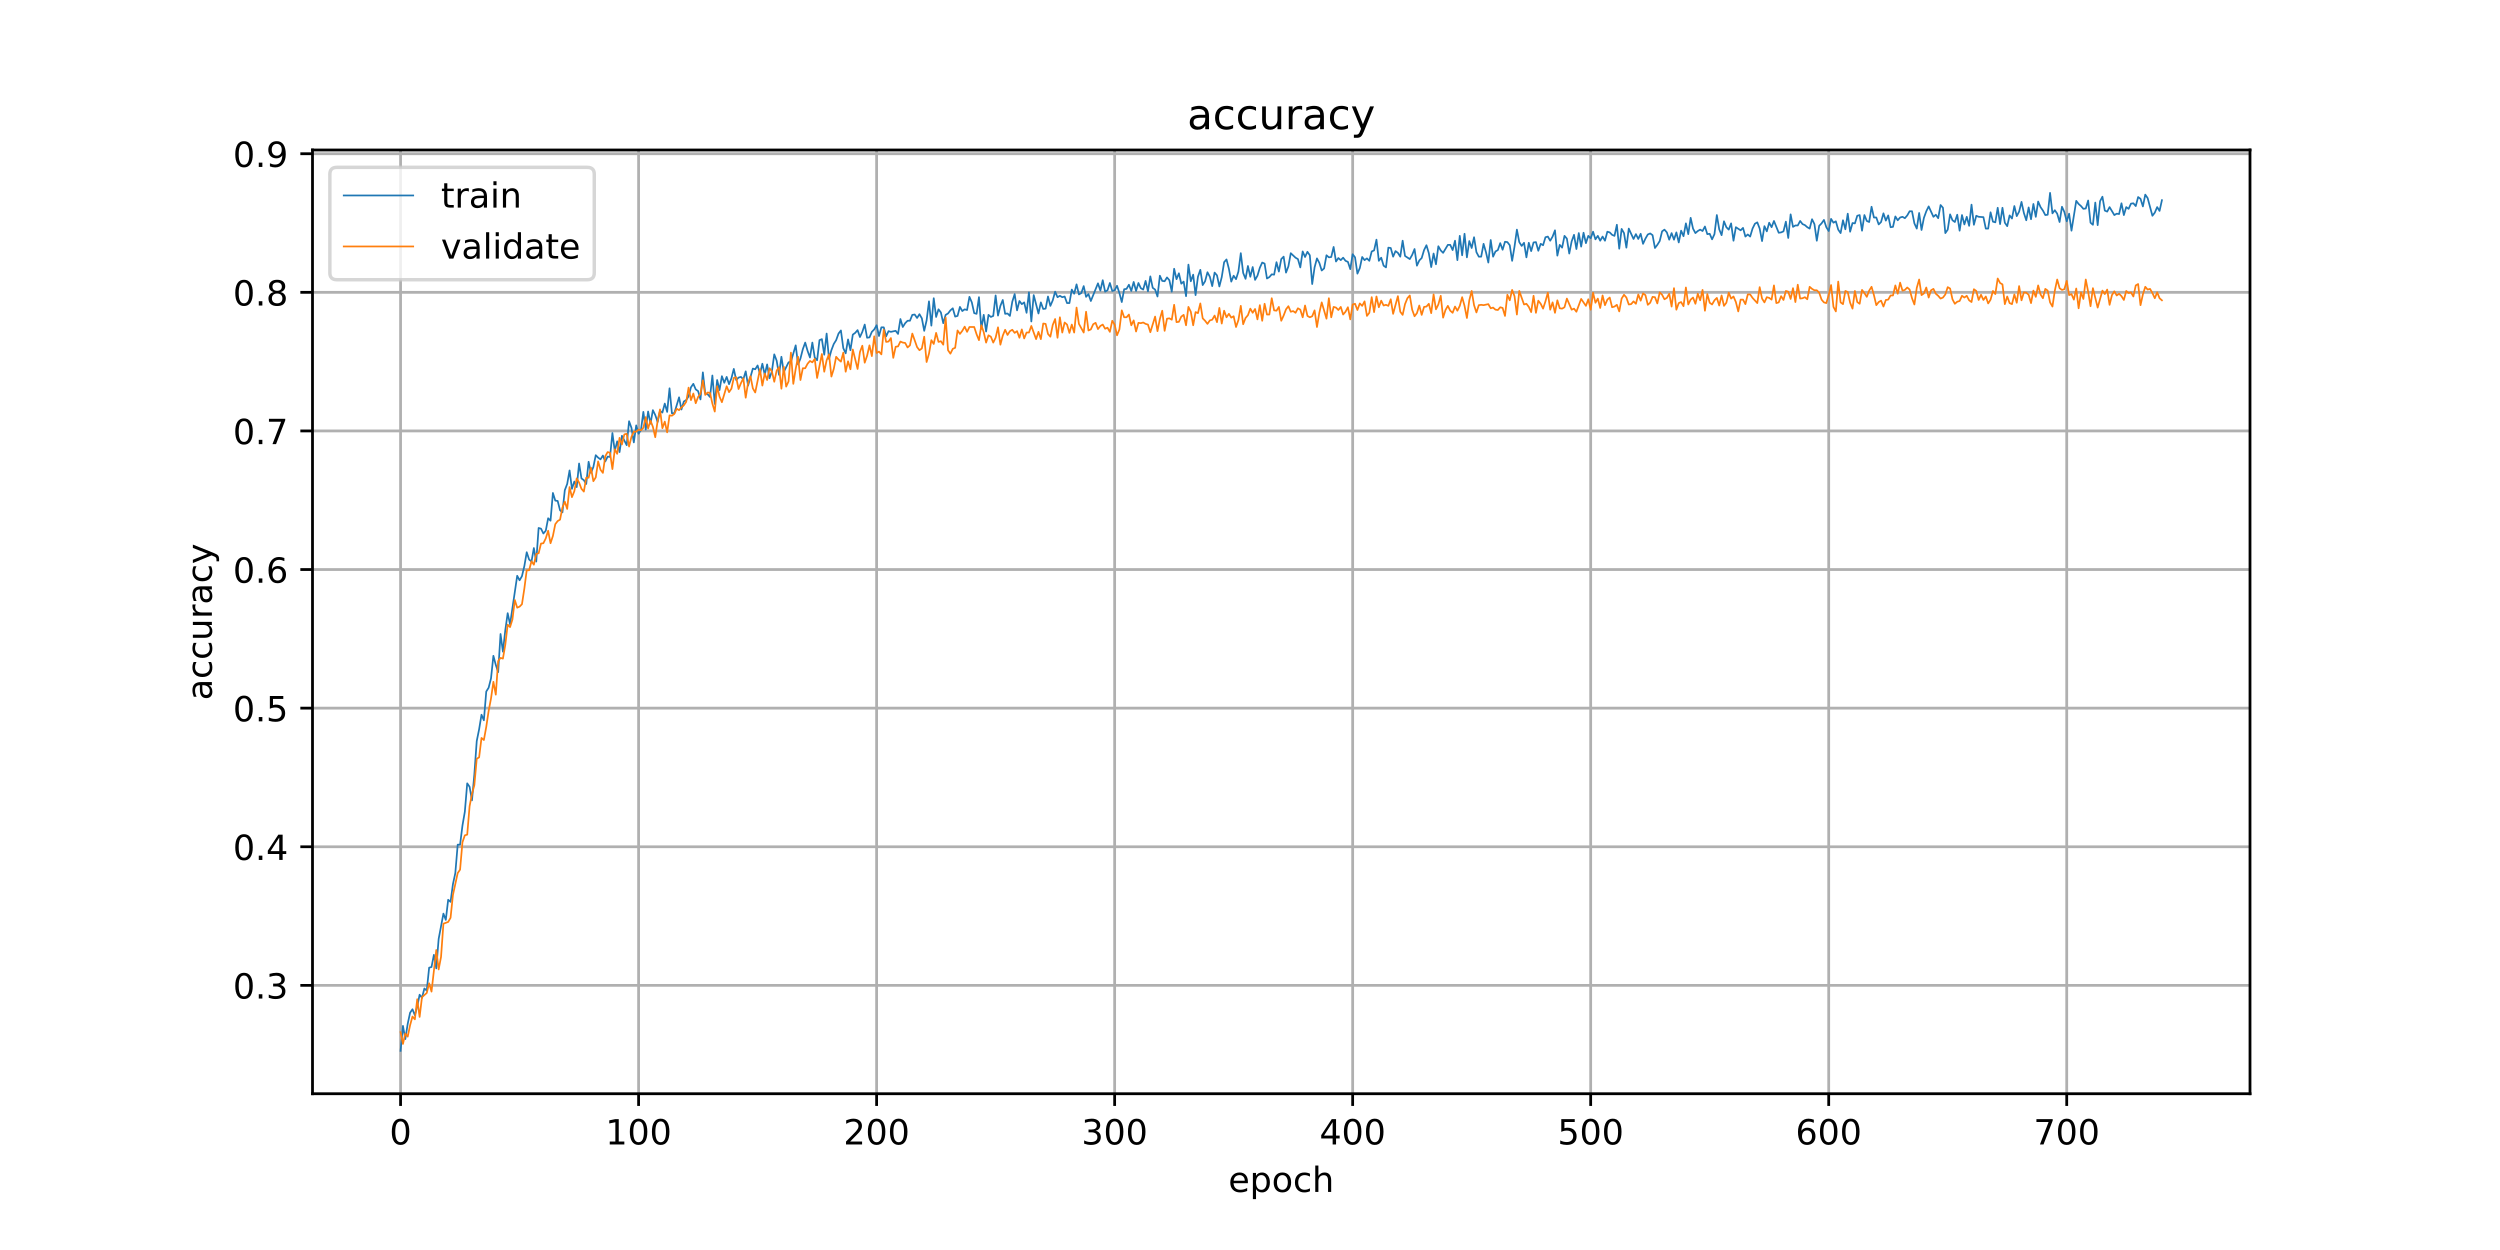 <?xml version="1.0" encoding="utf-8" standalone="no"?>
<!DOCTYPE svg PUBLIC "-//W3C//DTD SVG 1.1//EN"
  "http://www.w3.org/Graphics/SVG/1.1/DTD/svg11.dtd">
<!-- Created with matplotlib (https://matplotlib.org/) -->
<svg height="360pt" version="1.1" viewBox="0 0 720 360" width="720pt" xmlns="http://www.w3.org/2000/svg" xmlns:xlink="http://www.w3.org/1999/xlink">
 <defs>
  <style type="text/css">
*{stroke-linecap:butt;stroke-linejoin:round;}
  </style>
 </defs>
 <g id="figure_1">
  <g id="patch_1">
   <path d="M 0 360 
L 720 360 
L 720 0 
L 0 0 
z
" style="fill:#ffffff;"/>
  </g>
  <g id="axes_1">
   <g id="patch_2">
    <path d="M 90 315 
L 648 315 
L 648 43.2 
L 90 43.2 
z
" style="fill:#ffffff;"/>
   </g>
   <g id="matplotlib.axis_1">
    <g id="xtick_1">
     <g id="line2d_1">
      <path clip-path="url(#p57e3c52af9)" d="M 115.364 315 
L 115.364 43.2 
" style="fill:none;stroke:#b0b0b0;stroke-linecap:square;stroke-width:0.8;"/>
     </g>
     <g id="line2d_2">
      <defs>
       <path d="M 0 0 
L 0 3.5 
" id="mdafda10ab2" style="stroke:#000000;stroke-width:0.8;"/>
      </defs>
      <g>
       <use style="stroke:#000000;stroke-width:0.8;" x="115.364" xlink:href="#mdafda10ab2" y="315"/>
      </g>
     </g>
     <g id="text_1">
      <!-- 0 -->
      <defs>
       <path d="M 31.781 66.406 
Q 24.172 66.406 20.328 58.906 
Q 16.5 51.422 16.5 36.375 
Q 16.5 21.391 20.328 13.891 
Q 24.172 6.391 31.781 6.391 
Q 39.453 6.391 43.281 13.891 
Q 47.125 21.391 47.125 36.375 
Q 47.125 51.422 43.281 58.906 
Q 39.453 66.406 31.781 66.406 
z
M 31.781 74.219 
Q 44.047 74.219 50.516 64.516 
Q 56.984 54.828 56.984 36.375 
Q 56.984 17.969 50.516 8.266 
Q 44.047 -1.422 31.781 -1.422 
Q 19.531 -1.422 13.062 8.266 
Q 6.594 17.969 6.594 36.375 
Q 6.594 54.828 13.062 64.516 
Q 19.531 74.219 31.781 74.219 
z
" id="DejaVuSans-48"/>
      </defs>
      <g transform="translate(112.182 329.598)scale(0.1 -0.1)">
       <use xlink:href="#DejaVuSans-48"/>
      </g>
     </g>
    </g>
    <g id="xtick_2">
     <g id="line2d_3">
      <path clip-path="url(#p57e3c52af9)" d="M 183.914 315 
L 183.914 43.2 
" style="fill:none;stroke:#b0b0b0;stroke-linecap:square;stroke-width:0.8;"/>
     </g>
     <g id="line2d_4">
      <g>
       <use style="stroke:#000000;stroke-width:0.8;" x="183.914" xlink:href="#mdafda10ab2" y="315"/>
      </g>
     </g>
     <g id="text_2">
      <!-- 100 -->
      <defs>
       <path d="M 12.406 8.297 
L 28.516 8.297 
L 28.516 63.922 
L 10.984 60.406 
L 10.984 69.391 
L 28.422 72.906 
L 38.281 72.906 
L 38.281 8.297 
L 54.391 8.297 
L 54.391 0 
L 12.406 0 
z
" id="DejaVuSans-49"/>
      </defs>
      <g transform="translate(174.37 329.598)scale(0.1 -0.1)">
       <use xlink:href="#DejaVuSans-49"/>
       <use x="63.623" xlink:href="#DejaVuSans-48"/>
       <use x="127.246" xlink:href="#DejaVuSans-48"/>
      </g>
     </g>
    </g>
    <g id="xtick_3">
     <g id="line2d_5">
      <path clip-path="url(#p57e3c52af9)" d="M 252.464 315 
L 252.464 43.2 
" style="fill:none;stroke:#b0b0b0;stroke-linecap:square;stroke-width:0.8;"/>
     </g>
     <g id="line2d_6">
      <g>
       <use style="stroke:#000000;stroke-width:0.8;" x="252.464" xlink:href="#mdafda10ab2" y="315"/>
      </g>
     </g>
     <g id="text_3">
      <!-- 200 -->
      <defs>
       <path d="M 19.188 8.297 
L 53.609 8.297 
L 53.609 0 
L 7.328 0 
L 7.328 8.297 
Q 12.938 14.109 22.625 23.891 
Q 32.328 33.688 34.812 36.531 
Q 39.547 41.844 41.422 45.531 
Q 43.312 49.219 43.312 52.781 
Q 43.312 58.594 39.234 62.25 
Q 35.156 65.922 28.609 65.922 
Q 23.969 65.922 18.812 64.312 
Q 13.672 62.703 7.812 59.422 
L 7.812 69.391 
Q 13.766 71.781 18.938 73 
Q 24.125 74.219 28.422 74.219 
Q 39.75 74.219 46.484 68.547 
Q 53.219 62.891 53.219 53.422 
Q 53.219 48.922 51.531 44.891 
Q 49.859 40.875 45.406 35.406 
Q 44.188 33.984 37.641 27.219 
Q 31.109 20.453 19.188 8.297 
z
" id="DejaVuSans-50"/>
      </defs>
      <g transform="translate(242.921 329.598)scale(0.1 -0.1)">
       <use xlink:href="#DejaVuSans-50"/>
       <use x="63.623" xlink:href="#DejaVuSans-48"/>
       <use x="127.246" xlink:href="#DejaVuSans-48"/>
      </g>
     </g>
    </g>
    <g id="xtick_4">
     <g id="line2d_7">
      <path clip-path="url(#p57e3c52af9)" d="M 321.015 315 
L 321.015 43.2 
" style="fill:none;stroke:#b0b0b0;stroke-linecap:square;stroke-width:0.8;"/>
     </g>
     <g id="line2d_8">
      <g>
       <use style="stroke:#000000;stroke-width:0.8;" x="321.015" xlink:href="#mdafda10ab2" y="315"/>
      </g>
     </g>
     <g id="text_4">
      <!-- 300 -->
      <defs>
       <path d="M 40.578 39.312 
Q 47.656 37.797 51.625 33 
Q 55.609 28.219 55.609 21.188 
Q 55.609 10.406 48.188 4.484 
Q 40.766 -1.422 27.094 -1.422 
Q 22.516 -1.422 17.656 -0.516 
Q 12.797 0.391 7.625 2.203 
L 7.625 11.719 
Q 11.719 9.328 16.594 8.109 
Q 21.484 6.891 26.812 6.891 
Q 36.078 6.891 40.938 10.547 
Q 45.797 14.203 45.797 21.188 
Q 45.797 27.641 41.281 31.266 
Q 36.766 34.906 28.719 34.906 
L 20.219 34.906 
L 20.219 43.016 
L 29.109 43.016 
Q 36.375 43.016 40.234 45.922 
Q 44.094 48.828 44.094 54.297 
Q 44.094 59.906 40.109 62.906 
Q 36.141 65.922 28.719 65.922 
Q 24.656 65.922 20.016 65.031 
Q 15.375 64.156 9.812 62.312 
L 9.812 71.094 
Q 15.438 72.656 20.344 73.438 
Q 25.25 74.219 29.594 74.219 
Q 40.828 74.219 47.359 69.109 
Q 53.906 64.016 53.906 55.328 
Q 53.906 49.266 50.438 45.094 
Q 46.969 40.922 40.578 39.312 
z
" id="DejaVuSans-51"/>
      </defs>
      <g transform="translate(311.471 329.598)scale(0.1 -0.1)">
       <use xlink:href="#DejaVuSans-51"/>
       <use x="63.623" xlink:href="#DejaVuSans-48"/>
       <use x="127.246" xlink:href="#DejaVuSans-48"/>
      </g>
     </g>
    </g>
    <g id="xtick_5">
     <g id="line2d_9">
      <path clip-path="url(#p57e3c52af9)" d="M 389.565 315 
L 389.565 43.2 
" style="fill:none;stroke:#b0b0b0;stroke-linecap:square;stroke-width:0.8;"/>
     </g>
     <g id="line2d_10">
      <g>
       <use style="stroke:#000000;stroke-width:0.8;" x="389.565" xlink:href="#mdafda10ab2" y="315"/>
      </g>
     </g>
     <g id="text_5">
      <!-- 400 -->
      <defs>
       <path d="M 37.797 64.312 
L 12.891 25.391 
L 37.797 25.391 
z
M 35.203 72.906 
L 47.609 72.906 
L 47.609 25.391 
L 58.016 25.391 
L 58.016 17.188 
L 47.609 17.188 
L 47.609 0 
L 37.797 0 
L 37.797 17.188 
L 4.891 17.188 
L 4.891 26.703 
z
" id="DejaVuSans-52"/>
      </defs>
      <g transform="translate(380.021 329.598)scale(0.1 -0.1)">
       <use xlink:href="#DejaVuSans-52"/>
       <use x="63.623" xlink:href="#DejaVuSans-48"/>
       <use x="127.246" xlink:href="#DejaVuSans-48"/>
      </g>
     </g>
    </g>
    <g id="xtick_6">
     <g id="line2d_11">
      <path clip-path="url(#p57e3c52af9)" d="M 458.115 315 
L 458.115 43.2 
" style="fill:none;stroke:#b0b0b0;stroke-linecap:square;stroke-width:0.8;"/>
     </g>
     <g id="line2d_12">
      <g>
       <use style="stroke:#000000;stroke-width:0.8;" x="458.115" xlink:href="#mdafda10ab2" y="315"/>
      </g>
     </g>
     <g id="text_6">
      <!-- 500 -->
      <defs>
       <path d="M 10.797 72.906 
L 49.516 72.906 
L 49.516 64.594 
L 19.828 64.594 
L 19.828 46.734 
Q 21.969 47.469 24.109 47.828 
Q 26.266 48.188 28.422 48.188 
Q 40.625 48.188 47.75 41.5 
Q 54.891 34.812 54.891 23.391 
Q 54.891 11.625 47.562 5.094 
Q 40.234 -1.422 26.906 -1.422 
Q 22.312 -1.422 17.547 -0.641 
Q 12.797 0.141 7.719 1.703 
L 7.719 11.625 
Q 12.109 9.234 16.797 8.062 
Q 21.484 6.891 26.703 6.891 
Q 35.156 6.891 40.078 11.328 
Q 45.016 15.766 45.016 23.391 
Q 45.016 31 40.078 35.438 
Q 35.156 39.891 26.703 39.891 
Q 22.75 39.891 18.812 39.016 
Q 14.891 38.141 10.797 36.281 
z
" id="DejaVuSans-53"/>
      </defs>
      <g transform="translate(448.572 329.598)scale(0.1 -0.1)">
       <use xlink:href="#DejaVuSans-53"/>
       <use x="63.623" xlink:href="#DejaVuSans-48"/>
       <use x="127.246" xlink:href="#DejaVuSans-48"/>
      </g>
     </g>
    </g>
    <g id="xtick_7">
     <g id="line2d_13">
      <path clip-path="url(#p57e3c52af9)" d="M 526.666 315 
L 526.666 43.2 
" style="fill:none;stroke:#b0b0b0;stroke-linecap:square;stroke-width:0.8;"/>
     </g>
     <g id="line2d_14">
      <g>
       <use style="stroke:#000000;stroke-width:0.8;" x="526.666" xlink:href="#mdafda10ab2" y="315"/>
      </g>
     </g>
     <g id="text_7">
      <!-- 600 -->
      <defs>
       <path d="M 33.016 40.375 
Q 26.375 40.375 22.484 35.828 
Q 18.609 31.297 18.609 23.391 
Q 18.609 15.531 22.484 10.953 
Q 26.375 6.391 33.016 6.391 
Q 39.656 6.391 43.531 10.953 
Q 47.406 15.531 47.406 23.391 
Q 47.406 31.297 43.531 35.828 
Q 39.656 40.375 33.016 40.375 
z
M 52.594 71.297 
L 52.594 62.312 
Q 48.875 64.062 45.094 64.984 
Q 41.312 65.922 37.594 65.922 
Q 27.828 65.922 22.672 59.328 
Q 17.531 52.734 16.797 39.406 
Q 19.672 43.656 24.016 45.922 
Q 28.375 48.188 33.594 48.188 
Q 44.578 48.188 50.953 41.516 
Q 57.328 34.859 57.328 23.391 
Q 57.328 12.156 50.688 5.359 
Q 44.047 -1.422 33.016 -1.422 
Q 20.359 -1.422 13.672 8.266 
Q 6.984 17.969 6.984 36.375 
Q 6.984 53.656 15.188 63.938 
Q 23.391 74.219 37.203 74.219 
Q 40.922 74.219 44.703 73.484 
Q 48.484 72.75 52.594 71.297 
z
" id="DejaVuSans-54"/>
      </defs>
      <g transform="translate(517.122 329.598)scale(0.1 -0.1)">
       <use xlink:href="#DejaVuSans-54"/>
       <use x="63.623" xlink:href="#DejaVuSans-48"/>
       <use x="127.246" xlink:href="#DejaVuSans-48"/>
      </g>
     </g>
    </g>
    <g id="xtick_8">
     <g id="line2d_15">
      <path clip-path="url(#p57e3c52af9)" d="M 595.216 315 
L 595.216 43.2 
" style="fill:none;stroke:#b0b0b0;stroke-linecap:square;stroke-width:0.8;"/>
     </g>
     <g id="line2d_16">
      <g>
       <use style="stroke:#000000;stroke-width:0.8;" x="595.216" xlink:href="#mdafda10ab2" y="315"/>
      </g>
     </g>
     <g id="text_8">
      <!-- 700 -->
      <defs>
       <path d="M 8.203 72.906 
L 55.078 72.906 
L 55.078 68.703 
L 28.609 0 
L 18.312 0 
L 43.219 64.594 
L 8.203 64.594 
z
" id="DejaVuSans-55"/>
      </defs>
      <g transform="translate(585.672 329.598)scale(0.1 -0.1)">
       <use xlink:href="#DejaVuSans-55"/>
       <use x="63.623" xlink:href="#DejaVuSans-48"/>
       <use x="127.246" xlink:href="#DejaVuSans-48"/>
      </g>
     </g>
    </g>
    <g id="text_9">
     <!-- epoch -->
     <defs>
      <path d="M 56.203 29.594 
L 56.203 25.203 
L 14.891 25.203 
Q 15.484 15.922 20.484 11.062 
Q 25.484 6.203 34.422 6.203 
Q 39.594 6.203 44.453 7.469 
Q 49.312 8.734 54.109 11.281 
L 54.109 2.781 
Q 49.266 0.734 44.188 -0.344 
Q 39.109 -1.422 33.891 -1.422 
Q 20.797 -1.422 13.156 6.188 
Q 5.516 13.812 5.516 26.812 
Q 5.516 40.234 12.766 48.109 
Q 20.016 56 32.328 56 
Q 43.359 56 49.781 48.891 
Q 56.203 41.797 56.203 29.594 
z
M 47.219 32.234 
Q 47.125 39.594 43.094 43.984 
Q 39.062 48.391 32.422 48.391 
Q 24.906 48.391 20.391 44.141 
Q 15.875 39.891 15.188 32.172 
z
" id="DejaVuSans-101"/>
      <path d="M 18.109 8.203 
L 18.109 -20.797 
L 9.078 -20.797 
L 9.078 54.688 
L 18.109 54.688 
L 18.109 46.391 
Q 20.953 51.266 25.266 53.625 
Q 29.594 56 35.594 56 
Q 45.562 56 51.781 48.094 
Q 58.016 40.188 58.016 27.297 
Q 58.016 14.406 51.781 6.484 
Q 45.562 -1.422 35.594 -1.422 
Q 29.594 -1.422 25.266 0.953 
Q 20.953 3.328 18.109 8.203 
z
M 48.688 27.297 
Q 48.688 37.203 44.609 42.844 
Q 40.531 48.484 33.406 48.484 
Q 26.266 48.484 22.188 42.844 
Q 18.109 37.203 18.109 27.297 
Q 18.109 17.391 22.188 11.75 
Q 26.266 6.109 33.406 6.109 
Q 40.531 6.109 44.609 11.75 
Q 48.688 17.391 48.688 27.297 
z
" id="DejaVuSans-112"/>
      <path d="M 30.609 48.391 
Q 23.391 48.391 19.188 42.75 
Q 14.984 37.109 14.984 27.297 
Q 14.984 17.484 19.156 11.844 
Q 23.344 6.203 30.609 6.203 
Q 37.797 6.203 41.984 11.859 
Q 46.188 17.531 46.188 27.297 
Q 46.188 37.016 41.984 42.703 
Q 37.797 48.391 30.609 48.391 
z
M 30.609 56 
Q 42.328 56 49.016 48.375 
Q 55.719 40.766 55.719 27.297 
Q 55.719 13.875 49.016 6.219 
Q 42.328 -1.422 30.609 -1.422 
Q 18.844 -1.422 12.172 6.219 
Q 5.516 13.875 5.516 27.297 
Q 5.516 40.766 12.172 48.375 
Q 18.844 56 30.609 56 
z
" id="DejaVuSans-111"/>
      <path d="M 48.781 52.594 
L 48.781 44.188 
Q 44.969 46.297 41.141 47.344 
Q 37.312 48.391 33.406 48.391 
Q 24.656 48.391 19.812 42.844 
Q 14.984 37.312 14.984 27.297 
Q 14.984 17.281 19.812 11.734 
Q 24.656 6.203 33.406 6.203 
Q 37.312 6.203 41.141 7.25 
Q 44.969 8.297 48.781 10.406 
L 48.781 2.094 
Q 45.016 0.344 40.984 -0.531 
Q 36.969 -1.422 32.422 -1.422 
Q 20.062 -1.422 12.781 6.344 
Q 5.516 14.109 5.516 27.297 
Q 5.516 40.672 12.859 48.328 
Q 20.219 56 33.016 56 
Q 37.156 56 41.109 55.141 
Q 45.062 54.297 48.781 52.594 
z
" id="DejaVuSans-99"/>
      <path d="M 54.891 33.016 
L 54.891 0 
L 45.906 0 
L 45.906 32.719 
Q 45.906 40.484 42.875 44.328 
Q 39.844 48.188 33.797 48.188 
Q 26.516 48.188 22.312 43.547 
Q 18.109 38.922 18.109 30.906 
L 18.109 0 
L 9.078 0 
L 9.078 75.984 
L 18.109 75.984 
L 18.109 46.188 
Q 21.344 51.125 25.703 53.562 
Q 30.078 56 35.797 56 
Q 45.219 56 50.047 50.172 
Q 54.891 44.344 54.891 33.016 
z
" id="DejaVuSans-104"/>
     </defs>
     <g transform="translate(353.772 343.277)scale(0.1 -0.1)">
      <use xlink:href="#DejaVuSans-101"/>
      <use x="61.523" xlink:href="#DejaVuSans-112"/>
      <use x="125" xlink:href="#DejaVuSans-111"/>
      <use x="186.182" xlink:href="#DejaVuSans-99"/>
      <use x="241.162" xlink:href="#DejaVuSans-104"/>
     </g>
    </g>
   </g>
   <g id="matplotlib.axis_2">
    <g id="ytick_1">
     <g id="line2d_17">
      <path clip-path="url(#p57e3c52af9)" d="M 90 283.784 
L 648 283.784 
" style="fill:none;stroke:#b0b0b0;stroke-linecap:square;stroke-width:0.8;"/>
     </g>
     <g id="line2d_18">
      <defs>
       <path d="M 0 0 
L -3.5 0 
" id="mf6ed06e5db" style="stroke:#000000;stroke-width:0.8;"/>
      </defs>
      <g>
       <use style="stroke:#000000;stroke-width:0.8;" x="90" xlink:href="#mf6ed06e5db" y="283.784"/>
      </g>
     </g>
     <g id="text_10">
      <!-- 0.3 -->
      <defs>
       <path d="M 10.688 12.406 
L 21 12.406 
L 21 0 
L 10.688 0 
z
" id="DejaVuSans-46"/>
      </defs>
      <g transform="translate(67.097 287.584)scale(0.1 -0.1)">
       <use xlink:href="#DejaVuSans-48"/>
       <use x="63.623" xlink:href="#DejaVuSans-46"/>
       <use x="95.41" xlink:href="#DejaVuSans-51"/>
      </g>
     </g>
    </g>
    <g id="ytick_2">
     <g id="line2d_19">
      <path clip-path="url(#p57e3c52af9)" d="M 90 243.867 
L 648 243.867 
" style="fill:none;stroke:#b0b0b0;stroke-linecap:square;stroke-width:0.8;"/>
     </g>
     <g id="line2d_20">
      <g>
       <use style="stroke:#000000;stroke-width:0.8;" x="90" xlink:href="#mf6ed06e5db" y="243.867"/>
      </g>
     </g>
     <g id="text_11">
      <!-- 0.4 -->
      <g transform="translate(67.097 247.666)scale(0.1 -0.1)">
       <use xlink:href="#DejaVuSans-48"/>
       <use x="63.623" xlink:href="#DejaVuSans-46"/>
       <use x="95.41" xlink:href="#DejaVuSans-52"/>
      </g>
     </g>
    </g>
    <g id="ytick_3">
     <g id="line2d_21">
      <path clip-path="url(#p57e3c52af9)" d="M 90 203.949 
L 648 203.949 
" style="fill:none;stroke:#b0b0b0;stroke-linecap:square;stroke-width:0.8;"/>
     </g>
     <g id="line2d_22">
      <g>
       <use style="stroke:#000000;stroke-width:0.8;" x="90" xlink:href="#mf6ed06e5db" y="203.949"/>
      </g>
     </g>
     <g id="text_12">
      <!-- 0.5 -->
      <g transform="translate(67.097 207.748)scale(0.1 -0.1)">
       <use xlink:href="#DejaVuSans-48"/>
       <use x="63.623" xlink:href="#DejaVuSans-46"/>
       <use x="95.41" xlink:href="#DejaVuSans-53"/>
      </g>
     </g>
    </g>
    <g id="ytick_4">
     <g id="line2d_23">
      <path clip-path="url(#p57e3c52af9)" d="M 90 164.031 
L 648 164.031 
" style="fill:none;stroke:#b0b0b0;stroke-linecap:square;stroke-width:0.8;"/>
     </g>
     <g id="line2d_24">
      <g>
       <use style="stroke:#000000;stroke-width:0.8;" x="90" xlink:href="#mf6ed06e5db" y="164.031"/>
      </g>
     </g>
     <g id="text_13">
      <!-- 0.6 -->
      <g transform="translate(67.097 167.83)scale(0.1 -0.1)">
       <use xlink:href="#DejaVuSans-48"/>
       <use x="63.623" xlink:href="#DejaVuSans-46"/>
       <use x="95.41" xlink:href="#DejaVuSans-54"/>
      </g>
     </g>
    </g>
    <g id="ytick_5">
     <g id="line2d_25">
      <path clip-path="url(#p57e3c52af9)" d="M 90 124.113 
L 648 124.113 
" style="fill:none;stroke:#b0b0b0;stroke-linecap:square;stroke-width:0.8;"/>
     </g>
     <g id="line2d_26">
      <g>
       <use style="stroke:#000000;stroke-width:0.8;" x="90" xlink:href="#mf6ed06e5db" y="124.113"/>
      </g>
     </g>
     <g id="text_14">
      <!-- 0.7 -->
      <g transform="translate(67.097 127.913)scale(0.1 -0.1)">
       <use xlink:href="#DejaVuSans-48"/>
       <use x="63.623" xlink:href="#DejaVuSans-46"/>
       <use x="95.41" xlink:href="#DejaVuSans-55"/>
      </g>
     </g>
    </g>
    <g id="ytick_6">
     <g id="line2d_27">
      <path clip-path="url(#p57e3c52af9)" d="M 90 84.196 
L 648 84.196 
" style="fill:none;stroke:#b0b0b0;stroke-linecap:square;stroke-width:0.8;"/>
     </g>
     <g id="line2d_28">
      <g>
       <use style="stroke:#000000;stroke-width:0.8;" x="90" xlink:href="#mf6ed06e5db" y="84.196"/>
      </g>
     </g>
     <g id="text_15">
      <!-- 0.8 -->
      <defs>
       <path d="M 31.781 34.625 
Q 24.75 34.625 20.719 30.859 
Q 16.703 27.094 16.703 20.516 
Q 16.703 13.922 20.719 10.156 
Q 24.75 6.391 31.781 6.391 
Q 38.812 6.391 42.859 10.172 
Q 46.922 13.969 46.922 20.516 
Q 46.922 27.094 42.891 30.859 
Q 38.875 34.625 31.781 34.625 
z
M 21.922 38.812 
Q 15.578 40.375 12.031 44.719 
Q 8.5 49.078 8.5 55.328 
Q 8.5 64.062 14.719 69.141 
Q 20.953 74.219 31.781 74.219 
Q 42.672 74.219 48.875 69.141 
Q 55.078 64.062 55.078 55.328 
Q 55.078 49.078 51.531 44.719 
Q 48 40.375 41.703 38.812 
Q 48.828 37.156 52.797 32.312 
Q 56.781 27.484 56.781 20.516 
Q 56.781 9.906 50.312 4.234 
Q 43.844 -1.422 31.781 -1.422 
Q 19.734 -1.422 13.25 4.234 
Q 6.781 9.906 6.781 20.516 
Q 6.781 27.484 10.781 32.312 
Q 14.797 37.156 21.922 38.812 
z
M 18.312 54.391 
Q 18.312 48.734 21.844 45.562 
Q 25.391 42.391 31.781 42.391 
Q 38.141 42.391 41.719 45.562 
Q 45.312 48.734 45.312 54.391 
Q 45.312 60.062 41.719 63.234 
Q 38.141 66.406 31.781 66.406 
Q 25.391 66.406 21.844 63.234 
Q 18.312 60.062 18.312 54.391 
z
" id="DejaVuSans-56"/>
      </defs>
      <g transform="translate(67.097 87.995)scale(0.1 -0.1)">
       <use xlink:href="#DejaVuSans-48"/>
       <use x="63.623" xlink:href="#DejaVuSans-46"/>
       <use x="95.41" xlink:href="#DejaVuSans-56"/>
      </g>
     </g>
    </g>
    <g id="ytick_7">
     <g id="line2d_29">
      <path clip-path="url(#p57e3c52af9)" d="M 90 44.278 
L 648 44.278 
" style="fill:none;stroke:#b0b0b0;stroke-linecap:square;stroke-width:0.8;"/>
     </g>
     <g id="line2d_30">
      <g>
       <use style="stroke:#000000;stroke-width:0.8;" x="90" xlink:href="#mf6ed06e5db" y="44.278"/>
      </g>
     </g>
     <g id="text_16">
      <!-- 0.9 -->
      <defs>
       <path d="M 10.984 1.516 
L 10.984 10.5 
Q 14.703 8.734 18.5 7.812 
Q 22.312 6.891 25.984 6.891 
Q 35.75 6.891 40.891 13.453 
Q 46.047 20.016 46.781 33.406 
Q 43.953 29.203 39.594 26.953 
Q 35.25 24.703 29.984 24.703 
Q 19.047 24.703 12.672 31.312 
Q 6.297 37.938 6.297 49.422 
Q 6.297 60.641 12.938 67.422 
Q 19.578 74.219 30.609 74.219 
Q 43.266 74.219 49.922 64.516 
Q 56.594 54.828 56.594 36.375 
Q 56.594 19.141 48.406 8.859 
Q 40.234 -1.422 26.422 -1.422 
Q 22.703 -1.422 18.891 -0.688 
Q 15.094 0.047 10.984 1.516 
z
M 30.609 32.422 
Q 37.25 32.422 41.125 36.953 
Q 45.016 41.5 45.016 49.422 
Q 45.016 57.281 41.125 61.844 
Q 37.25 66.406 30.609 66.406 
Q 23.969 66.406 20.094 61.844 
Q 16.219 57.281 16.219 49.422 
Q 16.219 41.5 20.094 36.953 
Q 23.969 32.422 30.609 32.422 
z
" id="DejaVuSans-57"/>
      </defs>
      <g transform="translate(67.097 48.077)scale(0.1 -0.1)">
       <use xlink:href="#DejaVuSans-48"/>
       <use x="63.623" xlink:href="#DejaVuSans-46"/>
       <use x="95.41" xlink:href="#DejaVuSans-57"/>
      </g>
     </g>
    </g>
    <g id="text_17">
     <!-- accuracy -->
     <defs>
      <path d="M 34.281 27.484 
Q 23.391 27.484 19.188 25 
Q 14.984 22.516 14.984 16.5 
Q 14.984 11.719 18.141 8.906 
Q 21.297 6.109 26.703 6.109 
Q 34.188 6.109 38.703 11.406 
Q 43.219 16.703 43.219 25.484 
L 43.219 27.484 
z
M 52.203 31.203 
L 52.203 0 
L 43.219 0 
L 43.219 8.297 
Q 40.141 3.328 35.547 0.953 
Q 30.953 -1.422 24.312 -1.422 
Q 15.922 -1.422 10.953 3.297 
Q 6 8.016 6 15.922 
Q 6 25.141 12.172 29.828 
Q 18.359 34.516 30.609 34.516 
L 43.219 34.516 
L 43.219 35.406 
Q 43.219 41.609 39.141 45 
Q 35.062 48.391 27.688 48.391 
Q 23 48.391 18.547 47.266 
Q 14.109 46.141 10.016 43.891 
L 10.016 52.203 
Q 14.938 54.109 19.578 55.047 
Q 24.219 56 28.609 56 
Q 40.484 56 46.344 49.844 
Q 52.203 43.703 52.203 31.203 
z
" id="DejaVuSans-97"/>
      <path d="M 8.5 21.578 
L 8.5 54.688 
L 17.484 54.688 
L 17.484 21.922 
Q 17.484 14.156 20.5 10.266 
Q 23.531 6.391 29.594 6.391 
Q 36.859 6.391 41.078 11.031 
Q 45.312 15.672 45.312 23.688 
L 45.312 54.688 
L 54.297 54.688 
L 54.297 0 
L 45.312 0 
L 45.312 8.406 
Q 42.047 3.422 37.719 1 
Q 33.406 -1.422 27.688 -1.422 
Q 18.266 -1.422 13.375 4.438 
Q 8.5 10.297 8.5 21.578 
z
M 31.109 56 
z
" id="DejaVuSans-117"/>
      <path d="M 41.109 46.297 
Q 39.594 47.172 37.812 47.578 
Q 36.031 48 33.891 48 
Q 26.266 48 22.188 43.047 
Q 18.109 38.094 18.109 28.812 
L 18.109 0 
L 9.078 0 
L 9.078 54.688 
L 18.109 54.688 
L 18.109 46.188 
Q 20.953 51.172 25.484 53.578 
Q 30.031 56 36.531 56 
Q 37.453 56 38.578 55.875 
Q 39.703 55.766 41.062 55.516 
z
" id="DejaVuSans-114"/>
      <path d="M 32.172 -5.078 
Q 28.375 -14.844 24.75 -17.812 
Q 21.141 -20.797 15.094 -20.797 
L 7.906 -20.797 
L 7.906 -13.281 
L 13.188 -13.281 
Q 16.891 -13.281 18.938 -11.516 
Q 21 -9.766 23.484 -3.219 
L 25.094 0.875 
L 2.984 54.688 
L 12.5 54.688 
L 29.594 11.922 
L 46.688 54.688 
L 56.203 54.688 
z
" id="DejaVuSans-121"/>
     </defs>
     <g transform="translate(61.017 201.659)rotate(-90)scale(0.1 -0.1)">
      <use xlink:href="#DejaVuSans-97"/>
      <use x="61.279" xlink:href="#DejaVuSans-99"/>
      <use x="116.26" xlink:href="#DejaVuSans-99"/>
      <use x="171.24" xlink:href="#DejaVuSans-117"/>
      <use x="234.619" xlink:href="#DejaVuSans-114"/>
      <use x="275.732" xlink:href="#DejaVuSans-97"/>
      <use x="337.012" xlink:href="#DejaVuSans-99"/>
      <use x="391.992" xlink:href="#DejaVuSans-121"/>
     </g>
    </g>
   </g>
   <g id="line2d_31">
    <path clip-path="url(#p57e3c52af9)" d="M 115.364 302.645 
L 116.049 295.46 
L 116.735 299.252 
L 117.42 294.861 
L 118.106 291.668 
L 118.791 290.67 
L 119.477 292.367 
L 120.162 289.872 
L 120.848 286.479 
L 121.533 287.377 
L 122.219 284.682 
L 122.904 285.281 
L 123.59 278.695 
L 124.275 278.495 
L 124.961 275.002 
L 125.646 278.894 
L 126.332 270.412 
L 127.703 263.127 
L 128.388 264.923 
L 129.074 259.135 
L 129.759 259.734 
L 130.445 254.644 
L 131.13 251.451 
L 131.816 243.268 
L 132.501 243.268 
L 133.187 237.779 
L 133.872 233.787 
L 134.558 225.604 
L 135.243 226.602 
L 135.929 230.494 
L 136.614 223.01 
L 137.3 213.429 
L 137.985 210.036 
L 138.671 205.845 
L 139.356 207.442 
L 140.042 199.159 
L 140.727 198.061 
L 141.413 195.366 
L 142.098 188.88 
L 142.784 191.475 
L 143.469 193.57 
L 144.155 182.593 
L 144.84 187.682 
L 145.526 181.495 
L 146.211 176.605 
L 146.897 179.799 
L 148.953 165.827 
L 149.639 167.125 
L 150.324 165.927 
L 151.01 163.033 
L 151.695 159.041 
L 152.381 161.137 
L 153.066 161.736 
L 153.752 157.844 
L 154.437 161.736 
L 155.123 152.056 
L 155.808 152.255 
L 156.494 153.652 
L 157.179 152.854 
L 157.865 149.261 
L 158.55 149.96 
L 159.236 141.976 
L 159.921 144.172 
L 160.607 144.272 
L 161.292 146.966 
L 161.978 147.565 
L 162.663 141.178 
L 163.349 139.382 
L 164.034 135.49 
L 164.72 140.779 
L 165.405 138.683 
L 166.091 140.28 
L 166.776 133.494 
L 167.462 137.785 
L 168.147 138.284 
L 168.833 139.382 
L 169.518 132.995 
L 170.204 136.188 
L 170.889 134.492 
L 171.575 131.099 
L 172.26 131.797 
L 172.946 132.296 
L 173.631 131.199 
L 174.317 132.895 
L 175.002 131.498 
L 175.688 131.598 
L 176.373 124.712 
L 177.059 129.901 
L 177.744 127.107 
L 178.43 130.201 
L 179.115 125.51 
L 180.486 128.205 
L 181.172 121.319 
L 181.857 123.215 
L 182.543 127.407 
L 183.229 122.517 
L 183.914 124.912 
L 184.6 123.814 
L 185.285 118.625 
L 185.971 123.714 
L 186.656 118.525 
L 187.342 122.018 
L 188.027 118.126 
L 188.713 119.523 
L 189.398 121.519 
L 190.084 118.325 
L 190.769 118.824 
L 191.455 116.23 
L 192.14 118.625 
L 192.826 111.839 
L 193.511 119.024 
L 194.197 119.024 
L 195.568 114.433 
L 196.253 117.926 
L 196.939 115.631 
L 197.624 115.232 
L 198.31 114.134 
L 198.995 111.539 
L 199.681 110.541 
L 200.366 112.138 
L 201.052 112.637 
L 201.737 115.032 
L 202.423 107.248 
L 203.108 113.335 
L 203.794 113.535 
L 204.479 114.333 
L 205.165 108.146 
L 205.85 116.329 
L 206.536 109.444 
L 207.221 112.338 
L 207.907 108.346 
L 208.592 110.242 
L 209.278 108.545 
L 209.963 110.641 
L 210.649 108.945 
L 211.334 106.25 
L 212.02 109.444 
L 212.705 108.745 
L 213.391 108.545 
L 214.076 109.244 
L 214.762 106.949 
L 215.447 111.04 
L 216.818 106.15 
L 217.504 106.35 
L 218.189 105.252 
L 218.875 107.647 
L 219.56 104.753 
L 220.246 107.947 
L 220.931 104.953 
L 221.617 108.945 
L 222.302 106.949 
L 222.988 102.059 
L 223.673 103.855 
L 224.359 107.947 
L 225.044 102.757 
L 225.73 107.148 
L 227.101 104.354 
L 227.786 104.154 
L 229.157 99.464 
L 229.843 104.953 
L 230.528 103.256 
L 231.214 100.562 
L 231.899 98.666 
L 232.585 101.061 
L 233.27 102.957 
L 233.956 98.666 
L 234.641 102.957 
L 235.327 103.755 
L 236.012 97.967 
L 236.698 97.668 
L 237.383 102.159 
L 238.069 96.071 
L 238.754 103.356 
L 239.44 100.861 
L 240.125 99.065 
L 240.811 97.967 
L 241.496 96.071 
L 242.182 95.173 
L 242.867 100.262 
L 243.553 101.759 
L 244.238 97.768 
L 244.924 100.861 
L 245.609 96.37 
L 246.295 95.871 
L 246.98 95.073 
L 247.666 97.069 
L 248.351 95.572 
L 249.037 93.476 
L 249.722 97.269 
L 250.408 97.169 
L 251.093 95.572 
L 251.779 94.874 
L 252.464 93.676 
L 253.15 96.77 
L 253.835 94.275 
L 254.521 94.275 
L 255.206 96.869 
L 255.892 95.373 
L 256.577 95.572 
L 257.948 95.273 
L 258.634 96.171 
L 259.319 91.88 
L 260.005 94.175 
L 260.69 93.077 
L 261.376 92.379 
L 262.061 92.379 
L 262.747 90.682 
L 263.432 90.582 
L 264.118 91.58 
L 264.803 90.483 
L 265.489 91.68 
L 266.174 95.273 
L 266.86 92.279 
L 267.545 86.79 
L 268.231 93.776 
L 268.916 85.892 
L 269.602 91.281 
L 270.287 89.085 
L 270.973 89.984 
L 271.658 93.077 
L 272.344 90.682 
L 273.029 90.283 
L 273.715 89.385 
L 274.4 88.786 
L 275.086 91.181 
L 275.771 90.982 
L 276.457 88.387 
L 277.143 89.584 
L 277.828 89.085 
L 278.514 89.285 
L 279.199 85.493 
L 279.885 87.09 
L 280.57 90.183 
L 281.256 90.383 
L 281.941 85.593 
L 282.627 94.674 
L 283.312 90.682 
L 283.998 95.472 
L 284.683 90.682 
L 285.369 91.281 
L 286.054 90.982 
L 286.74 85.094 
L 287.425 90.882 
L 288.111 88.088 
L 288.796 86.391 
L 289.482 90.383 
L 290.167 90.283 
L 290.853 90.982 
L 291.538 86.89 
L 292.224 84.695 
L 292.909 89.385 
L 293.595 86.69 
L 294.28 87.589 
L 294.966 87.09 
L 295.651 90.083 
L 296.337 84.196 
L 297.022 92.578 
L 297.708 84.994 
L 299.079 90.283 
L 299.764 87.09 
L 300.45 88.986 
L 301.135 88.886 
L 301.821 85.393 
L 302.506 88.088 
L 303.192 86.491 
L 303.877 83.996 
L 304.563 85.593 
L 305.248 85.193 
L 305.934 85.593 
L 306.619 85.393 
L 307.305 87.289 
L 307.99 87.289 
L 308.676 83.397 
L 309.361 84.595 
L 310.047 81.9 
L 310.732 84.794 
L 311.418 84.395 
L 312.103 82.399 
L 312.789 85.493 
L 313.474 84.695 
L 314.16 86.69 
L 316.216 81.601 
L 316.902 83.697 
L 317.587 80.703 
L 318.273 83.996 
L 318.958 83.597 
L 319.644 81.501 
L 320.329 83.796 
L 321.015 83.597 
L 321.7 82.299 
L 322.386 84.395 
L 323.071 86.99 
L 323.757 83.297 
L 324.442 83.198 
L 325.128 82 
L 325.813 83.796 
L 326.499 81.202 
L 327.184 83.796 
L 327.87 81.501 
L 328.555 82.998 
L 329.241 83.397 
L 329.926 80.902 
L 330.612 83.896 
L 331.297 79.605 
L 331.983 82.898 
L 332.668 83.397 
L 333.354 85.393 
L 334.039 79.405 
L 334.725 80.902 
L 335.41 81.002 
L 336.096 79.904 
L 336.781 80.703 
L 337.467 83.996 
L 338.152 77.41 
L 338.838 80.403 
L 339.523 78.707 
L 340.209 81.701 
L 340.894 81.102 
L 341.58 85.293 
L 342.265 76.212 
L 342.951 81.002 
L 343.636 79.106 
L 344.322 84.994 
L 345.007 79.705 
L 345.693 77.709 
L 346.378 82.1 
L 347.064 81.002 
L 347.749 78.407 
L 348.435 79.705 
L 349.12 82.399 
L 349.806 78.507 
L 350.491 79.306 
L 351.177 82.499 
L 351.862 79.805 
L 352.548 75.513 
L 353.233 74.715 
L 353.919 77.41 
L 354.604 81.102 
L 355.29 79.405 
L 355.975 80.403 
L 356.661 78.208 
L 357.346 72.919 
L 358.032 78.607 
L 358.717 80.304 
L 359.403 76.611 
L 360.088 79.705 
L 360.774 76.911 
L 361.459 80.603 
L 362.145 79.405 
L 362.83 77.11 
L 363.516 75.613 
L 364.201 75.913 
L 364.887 80.204 
L 365.572 79.805 
L 366.258 79.006 
L 366.943 79.106 
L 367.629 75.513 
L 368.314 78.208 
L 369 74.615 
L 369.686 73.917 
L 370.371 78.507 
L 371.057 76.711 
L 371.742 72.919 
L 373.113 74.216 
L 373.799 74.615 
L 374.484 77.01 
L 375.17 72.42 
L 375.855 74.017 
L 376.541 72.52 
L 377.226 73.518 
L 377.912 81.8 
L 378.597 77.01 
L 379.283 74.416 
L 379.968 75.713 
L 380.654 77.908 
L 381.339 77.31 
L 382.025 73.518 
L 382.71 74.116 
L 383.396 74.017 
L 384.081 71.122 
L 384.767 75.314 
L 385.452 74.316 
L 386.138 74.915 
L 386.823 74.216 
L 387.509 75.114 
L 388.194 75.414 
L 388.88 77.509 
L 389.565 73.218 
L 390.251 74.116 
L 390.936 78.807 
L 391.622 77.21 
L 392.307 74.017 
L 392.993 74.915 
L 393.678 74.416 
L 394.364 75.114 
L 395.049 72.42 
L 395.735 72.12 
L 396.42 69.027 
L 397.106 75.114 
L 397.791 74.216 
L 398.477 76.511 
L 399.162 77.01 
L 399.848 71.322 
L 400.533 71.422 
L 401.219 73.917 
L 401.904 72.32 
L 402.59 72.819 
L 403.275 73.917 
L 403.961 69.326 
L 404.646 73.717 
L 406.017 74.615 
L 406.703 73.418 
L 407.388 71.721 
L 408.074 76.511 
L 408.759 75.014 
L 409.445 74.316 
L 410.13 72.021 
L 410.816 70.623 
L 411.501 72.919 
L 412.187 76.911 
L 412.872 73.019 
L 413.558 76.112 
L 414.243 70.923 
L 414.929 72.12 
L 415.614 72.819 
L 416.985 70.524 
L 417.671 70.524 
L 418.356 72.021 
L 419.042 69.326 
L 419.727 74.915 
L 420.413 67.929 
L 421.098 73.518 
L 421.784 67.33 
L 422.469 74.116 
L 423.155 69.426 
L 423.84 71.422 
L 424.526 68.328 
L 425.211 72.619 
L 425.897 73.917 
L 426.582 73.917 
L 427.268 70.224 
L 427.953 72.619 
L 428.639 75.613 
L 429.324 69.127 
L 430.01 73.917 
L 430.695 72.42 
L 431.381 72.021 
L 432.066 70.025 
L 432.752 71.921 
L 433.437 69.626 
L 434.123 69.725 
L 434.808 70.623 
L 435.494 75.114 
L 436.179 71.023 
L 436.865 66.133 
L 437.55 69.725 
L 438.236 70.823 
L 438.921 69.925 
L 439.607 74.116 
L 440.292 69.925 
L 440.978 72.32 
L 441.663 69.825 
L 442.349 69.725 
L 443.034 72.22 
L 443.72 70.224 
L 444.405 70.623 
L 445.091 68.328 
L 445.776 68.129 
L 446.462 69.326 
L 447.147 68.129 
L 447.833 66.332 
L 448.518 73.617 
L 449.204 70.524 
L 449.889 71.322 
L 450.575 67.929 
L 451.26 68.727 
L 451.946 73.019 
L 452.631 69.526 
L 453.317 67.63 
L 454.002 71.721 
L 454.688 67.131 
L 455.373 71.023 
L 456.059 67.031 
L 456.744 70.025 
L 457.43 67.929 
L 458.115 68.628 
L 458.801 66.732 
L 459.486 68.927 
L 460.172 67.929 
L 460.857 69.326 
L 461.543 68.129 
L 462.229 69.326 
L 462.914 66.732 
L 463.6 66.931 
L 464.285 67.63 
L 464.971 67.929 
L 465.656 64.736 
L 466.342 71.621 
L 467.027 65.933 
L 467.713 67.131 
L 468.398 71.322 
L 469.084 65.833 
L 470.455 68.827 
L 471.14 67.43 
L 471.826 68.827 
L 472.511 67.33 
L 473.197 70.224 
L 473.882 68.727 
L 474.568 67.53 
L 475.253 67.23 
L 475.939 67.729 
L 476.624 71.422 
L 477.31 70.524 
L 477.995 69.426 
L 478.681 66.632 
L 479.366 66.133 
L 480.052 66.931 
L 480.737 69.027 
L 481.423 67.131 
L 482.108 69.027 
L 482.794 66.931 
L 483.479 69.825 
L 484.165 66.432 
L 484.85 68.029 
L 485.536 64.336 
L 486.221 67.43 
L 486.907 62.74 
L 487.592 65.833 
L 488.278 67.131 
L 488.963 66.532 
L 489.649 66.133 
L 490.334 66.532 
L 491.02 65.235 
L 491.705 67.43 
L 492.391 67.33 
L 493.076 68.927 
L 493.762 67.43 
L 494.447 61.941 
L 495.133 66.033 
L 495.818 67.729 
L 496.504 63.738 
L 497.189 65.434 
L 497.875 66.133 
L 498.56 64.336 
L 499.246 69.326 
L 499.931 65.434 
L 501.302 66.332 
L 501.988 65.634 
L 502.673 68.129 
L 503.359 67.53 
L 504.044 68.129 
L 504.73 65.833 
L 505.415 64.436 
L 506.101 64.037 
L 506.786 65.833 
L 507.472 69.426 
L 508.157 65.135 
L 508.843 66.632 
L 509.528 64.137 
L 510.214 65.434 
L 510.899 63.638 
L 512.27 67.031 
L 512.956 66.931 
L 513.641 66.632 
L 514.327 63.837 
L 515.012 68.528 
L 515.698 61.742 
L 516.383 65.334 
L 517.069 64.935 
L 517.754 64.935 
L 518.44 63.638 
L 519.125 64.536 
L 519.811 64.835 
L 520.496 65.434 
L 521.182 65.833 
L 521.867 63.139 
L 522.553 64.536 
L 523.238 69.326 
L 523.924 65.035 
L 524.609 64.336 
L 525.295 63.339 
L 525.98 65.434 
L 526.666 66.532 
L 527.351 63.039 
L 528.037 64.137 
L 528.722 63.738 
L 529.408 66.133 
L 530.093 67.131 
L 530.779 63.438 
L 531.464 66.033 
L 532.15 61.542 
L 532.835 66.732 
L 533.521 64.237 
L 534.206 64.336 
L 534.892 62.141 
L 535.577 61.941 
L 536.263 66.432 
L 536.948 61.941 
L 537.634 63.638 
L 538.319 63.937 
L 539.005 59.546 
L 539.69 62.64 
L 540.376 62.64 
L 541.061 64.636 
L 541.747 63.937 
L 542.432 61.442 
L 543.118 63.538 
L 543.803 62.041 
L 544.489 65.434 
L 545.174 65.334 
L 545.86 62.341 
L 546.545 63.438 
L 547.231 62.64 
L 547.916 62.44 
L 548.602 62.84 
L 549.287 62.041 
L 549.973 60.844 
L 550.658 60.844 
L 551.344 64.336 
L 552.029 65.833 
L 552.715 61.343 
L 553.4 66.233 
L 554.086 62.74 
L 554.771 60.844 
L 555.457 59.447 
L 556.828 62.44 
L 557.514 61.842 
L 558.199 62.84 
L 558.885 59.047 
L 559.57 59.846 
L 560.256 67.131 
L 560.941 66.133 
L 561.627 61.742 
L 562.312 63.438 
L 562.998 63.937 
L 563.683 61.842 
L 564.369 66.432 
L 565.054 61.941 
L 565.74 64.636 
L 566.425 62.44 
L 567.111 65.035 
L 567.796 58.948 
L 568.482 64.736 
L 569.167 62.141 
L 569.853 62.44 
L 571.224 62.54 
L 571.909 65.833 
L 572.595 65.833 
L 573.28 61.143 
L 573.966 63.837 
L 574.651 64.037 
L 575.337 59.846 
L 576.022 64.536 
L 576.708 59.846 
L 577.393 64.137 
L 578.079 65.135 
L 578.764 62.041 
L 579.45 62.939 
L 580.135 59.347 
L 580.821 62.241 
L 581.506 60.943 
L 582.192 58.149 
L 582.877 61.343 
L 583.563 63.438 
L 584.248 59.746 
L 584.934 63.139 
L 585.619 58.748 
L 586.305 62.44 
L 586.99 58.049 
L 587.676 59.646 
L 588.361 60.644 
L 589.047 61.941 
L 589.732 61.842 
L 590.418 55.555 
L 591.103 61.442 
L 591.789 60.544 
L 592.474 61.542 
L 593.16 63.937 
L 593.845 59.546 
L 594.531 61.043 
L 595.216 63.738 
L 595.902 61.542 
L 596.587 66.432 
L 597.958 57.85 
L 598.644 58.748 
L 599.329 59.347 
L 600.015 60.145 
L 600.7 60.045 
L 601.386 57.75 
L 602.071 64.137 
L 602.757 64.736 
L 603.442 58.349 
L 604.128 64.835 
L 604.813 57.95 
L 605.499 56.652 
L 606.184 60.644 
L 606.87 60.943 
L 607.555 59.646 
L 608.926 61.941 
L 609.612 61.542 
L 610.297 61.642 
L 610.983 58.548 
L 611.668 61.941 
L 612.354 59.646 
L 613.039 60.145 
L 613.725 58.648 
L 614.41 58.548 
L 615.096 59.347 
L 615.781 56.752 
L 616.467 57.251 
L 617.152 59.447 
L 617.838 56.054 
L 618.523 57.051 
L 619.894 62.141 
L 620.58 61.243 
L 621.265 59.646 
L 621.951 60.744 
L 622.636 57.65 
L 622.636 57.65 
" style="fill:none;stroke:#1f77b4;stroke-linecap:square;stroke-width:0.5;"/>
   </g>
   <g id="line2d_32">
    <path clip-path="url(#p57e3c52af9)" d="M 115.364 297.257 
L 116.049 300.65 
L 116.735 297.656 
L 117.42 298.554 
L 118.106 295.261 
L 118.791 292.766 
L 119.477 293.564 
L 120.162 287.776 
L 120.848 292.866 
L 121.533 287.177 
L 122.904 285.98 
L 123.59 283.186 
L 124.275 285.581 
L 125.646 273.605 
L 126.332 279.194 
L 127.017 275.601 
L 127.703 266.021 
L 129.074 265.522 
L 129.759 264.324 
L 130.445 257.738 
L 131.816 251.451 
L 132.501 250.453 
L 133.187 242.569 
L 133.872 240.573 
L 134.558 240.374 
L 135.243 232.191 
L 135.929 228.698 
L 136.614 226.103 
L 137.3 218.519 
L 137.985 218.12 
L 138.671 212.531 
L 139.356 213.13 
L 140.042 209.338 
L 140.727 204.747 
L 141.413 201.155 
L 142.098 196.364 
L 142.784 200.057 
L 143.469 190.377 
L 144.155 189.479 
L 144.84 189.678 
L 145.526 185.686 
L 146.211 179.898 
L 146.897 180.597 
L 147.582 178.401 
L 148.268 172.813 
L 148.953 175.008 
L 149.639 174.709 
L 150.324 174.01 
L 151.01 169.52 
L 151.695 164.231 
L 152.381 164.231 
L 153.066 161.636 
L 153.752 162.634 
L 154.437 159.54 
L 155.123 159.341 
L 155.808 156.546 
L 156.494 156.447 
L 157.179 155.05 
L 157.865 152.854 
L 158.55 156.447 
L 159.236 154.351 
L 159.921 150.958 
L 160.607 150.06 
L 161.292 149.661 
L 161.978 146.168 
L 162.663 144.471 
L 163.349 146.567 
L 164.034 140.28 
L 164.72 143.174 
L 165.405 141.478 
L 166.091 137.785 
L 166.776 138.983 
L 167.462 140.779 
L 168.147 141.577 
L 168.833 137.586 
L 169.518 137.586 
L 170.204 134.691 
L 170.889 138.583 
L 171.575 137.486 
L 172.26 132.895 
L 172.946 135.29 
L 173.631 136.188 
L 174.317 131.398 
L 175.002 130.201 
L 175.688 130.4 
L 176.373 135.091 
L 177.059 129.402 
L 177.744 130.7 
L 178.43 126.109 
L 179.115 128.005 
L 179.801 125.111 
L 180.486 124.912 
L 181.172 128.604 
L 181.857 125.81 
L 182.543 124.313 
L 183.229 124.313 
L 183.914 123.714 
L 184.6 123.914 
L 185.285 123.215 
L 185.971 120.122 
L 186.656 123.415 
L 187.342 121.119 
L 188.027 122.916 
L 188.713 125.91 
L 189.398 121.219 
L 190.084 117.926 
L 190.769 123.315 
L 191.455 121.419 
L 192.14 124.512 
L 192.826 119.623 
L 193.511 119.722 
L 194.197 119.223 
L 194.882 117.726 
L 195.568 118.126 
L 196.253 117.327 
L 196.939 116.729 
L 197.624 115.731 
L 198.31 111.639 
L 198.995 115.232 
L 199.681 113.335 
L 200.366 116.13 
L 201.052 114.333 
L 201.737 113.435 
L 202.423 109.543 
L 203.108 113.735 
L 203.794 113.036 
L 204.479 113.136 
L 205.165 116.23 
L 205.85 118.525 
L 206.536 111.24 
L 207.221 114.234 
L 207.907 115.83 
L 209.278 111.24 
L 209.963 112.936 
L 210.649 111.938 
L 211.334 108.845 
L 212.02 108.645 
L 212.705 112.038 
L 213.391 110.342 
L 214.076 108.945 
L 214.762 114.533 
L 215.447 110.242 
L 216.133 108.346 
L 216.818 111.839 
L 217.504 113.036 
L 218.875 106.35 
L 219.56 111.04 
L 220.246 107.547 
L 220.931 109.444 
L 221.617 106.051 
L 222.302 106.949 
L 222.988 109.942 
L 223.673 106.749 
L 224.359 105.751 
L 225.044 111.938 
L 225.73 105.651 
L 226.415 111.34 
L 227.101 109.843 
L 227.786 101.56 
L 228.472 110.541 
L 229.157 106.25 
L 229.843 102.757 
L 230.528 109.444 
L 231.214 106.051 
L 231.899 106.051 
L 232.585 104.753 
L 233.27 103.955 
L 233.956 104.354 
L 234.641 103.356 
L 235.327 108.845 
L 236.698 101.959 
L 237.383 107.048 
L 238.069 103.755 
L 238.754 102.059 
L 239.44 108.446 
L 240.125 106.25 
L 240.811 102.757 
L 241.496 103.556 
L 242.182 104.154 
L 242.867 101.56 
L 243.553 107.048 
L 244.238 104.055 
L 244.924 106.35 
L 245.609 100.662 
L 246.98 106.25 
L 247.666 101.36 
L 248.351 99.564 
L 249.037 104.454 
L 249.722 102.458 
L 250.408 99.464 
L 251.093 102.558 
L 251.779 96.869 
L 252.464 101.66 
L 253.15 101.26 
L 253.835 102.059 
L 254.521 94.973 
L 255.206 98.466 
L 255.892 98.366 
L 256.577 97.368 
L 257.263 103.057 
L 257.948 99.863 
L 258.634 99.763 
L 259.319 98.366 
L 260.005 98.666 
L 260.69 98.766 
L 261.376 100.063 
L 262.061 99.464 
L 262.747 96.071 
L 264.118 99.963 
L 264.803 100.861 
L 265.489 100.362 
L 266.174 96.969 
L 266.86 104.254 
L 267.545 101.859 
L 268.231 97.967 
L 268.916 99.065 
L 269.602 95.871 
L 270.287 98.466 
L 270.973 98.267 
L 271.658 99.264 
L 272.344 91.481 
L 273.029 100.861 
L 273.715 101.859 
L 274.4 100.462 
L 275.086 100.163 
L 275.771 95.173 
L 276.457 96.171 
L 277.143 95.273 
L 277.828 94.075 
L 278.514 95.572 
L 279.199 94.175 
L 280.57 94.175 
L 281.256 96.271 
L 281.941 97.967 
L 282.627 93.676 
L 283.312 95.672 
L 283.998 98.666 
L 284.683 96.57 
L 285.369 96.969 
L 286.054 98.666 
L 286.74 97.269 
L 287.425 94.275 
L 288.111 99.264 
L 288.796 96.67 
L 289.482 94.973 
L 290.167 96.47 
L 290.853 95.373 
L 291.538 94.973 
L 292.224 95.871 
L 292.909 95.373 
L 293.595 97.269 
L 294.28 94.874 
L 294.966 97.468 
L 295.651 95.772 
L 296.337 95.772 
L 297.022 93.876 
L 298.393 97.668 
L 299.079 95.572 
L 299.764 97.668 
L 300.45 93.177 
L 301.135 93.277 
L 301.821 96.171 
L 302.506 96.969 
L 303.192 93.576 
L 303.877 91.88 
L 304.563 97.269 
L 305.248 91.381 
L 305.934 95.772 
L 306.619 92.878 
L 307.305 93.476 
L 307.99 95.871 
L 308.676 93.476 
L 309.361 95.772 
L 310.047 88.586 
L 310.732 93.277 
L 312.103 95.772 
L 312.789 89.784 
L 313.474 95.173 
L 314.16 94.874 
L 314.845 93.377 
L 315.531 92.977 
L 316.216 94.774 
L 316.902 93.876 
L 317.587 93.476 
L 318.273 94.674 
L 318.958 94.375 
L 319.644 95.572 
L 320.329 92.379 
L 321.015 93.476 
L 321.7 96.57 
L 322.386 94.874 
L 323.071 89.385 
L 323.757 91.381 
L 324.442 91.381 
L 325.128 90.582 
L 325.813 93.676 
L 326.499 92.279 
L 327.184 95.472 
L 327.87 92.977 
L 328.555 93.077 
L 329.241 92.878 
L 329.926 93.277 
L 330.612 93.476 
L 331.297 95.672 
L 332.668 91.181 
L 333.354 95.373 
L 334.039 91.88 
L 334.725 89.485 
L 335.41 95.273 
L 336.096 91.78 
L 336.781 91.68 
L 337.467 92.079 
L 338.152 87.788 
L 338.838 92.778 
L 339.523 92.678 
L 340.209 91.181 
L 340.894 90.682 
L 341.58 93.676 
L 342.265 88.387 
L 342.951 89.784 
L 343.636 93.676 
L 344.322 89.884 
L 345.007 90.183 
L 345.693 87.389 
L 346.378 91.68 
L 347.064 92.379 
L 347.749 93.277 
L 348.435 92.279 
L 349.12 92.079 
L 349.806 90.882 
L 350.491 92.778 
L 351.177 88.686 
L 351.862 93.177 
L 352.548 89.485 
L 353.233 91.381 
L 353.919 90.383 
L 354.604 91.481 
L 355.29 91.081 
L 355.975 94.175 
L 356.661 92.179 
L 357.346 88.088 
L 358.032 93.377 
L 358.717 91.58 
L 359.403 90.782 
L 360.088 88.886 
L 360.774 90.083 
L 361.459 88.986 
L 362.145 91.979 
L 362.83 87.888 
L 363.516 92.379 
L 364.201 87.489 
L 364.887 90.582 
L 365.572 90.582 
L 366.258 85.892 
L 366.943 89.385 
L 367.629 89.485 
L 368.314 88.387 
L 369 92.379 
L 369.686 90.882 
L 370.371 89.085 
L 371.057 88.187 
L 371.742 89.784 
L 372.428 89.584 
L 373.113 90.083 
L 373.799 88.786 
L 374.484 89.185 
L 375.17 91.381 
L 375.855 87.988 
L 376.541 90.982 
L 377.226 91.381 
L 377.912 91.081 
L 378.597 89.385 
L 379.283 94.175 
L 379.968 90.083 
L 380.654 87.09 
L 382.025 91.78 
L 382.71 85.892 
L 383.396 91.381 
L 384.081 88.387 
L 384.767 88.586 
L 385.452 89.285 
L 386.138 88.387 
L 386.823 90.582 
L 387.509 89.784 
L 388.194 88.487 
L 388.88 91.979 
L 389.565 87.688 
L 390.251 87.489 
L 390.936 89.285 
L 391.622 87.389 
L 392.307 88.088 
L 392.993 86.79 
L 393.678 90.982 
L 394.364 90.083 
L 395.049 85.593 
L 395.735 89.884 
L 396.42 85.393 
L 397.106 88.487 
L 397.791 86.591 
L 398.477 87.988 
L 399.162 87.788 
L 399.848 88.088 
L 400.533 86.191 
L 401.219 90.383 
L 402.59 85.293 
L 403.275 89.784 
L 403.961 90.682 
L 404.646 87.589 
L 405.332 85.892 
L 406.017 85.094 
L 406.703 89.185 
L 407.388 91.081 
L 408.074 90.183 
L 408.759 87.988 
L 409.445 90.682 
L 410.13 88.387 
L 410.816 88.287 
L 411.501 87.489 
L 412.187 90.183 
L 412.872 84.794 
L 413.558 89.085 
L 414.243 87.688 
L 414.929 85.193 
L 415.614 91.481 
L 416.3 89.285 
L 416.985 88.088 
L 417.671 89.485 
L 418.356 90.083 
L 419.042 88.287 
L 419.727 89.485 
L 420.413 88.088 
L 421.098 85.593 
L 421.784 88.088 
L 422.469 91.58 
L 423.155 86.491 
L 423.84 83.796 
L 424.526 87.888 
L 425.211 89.984 
L 425.897 87.888 
L 426.582 87.788 
L 427.268 87.888 
L 428.639 87.589 
L 429.324 88.786 
L 430.01 88.586 
L 430.695 89.185 
L 431.381 89.285 
L 432.066 88.487 
L 432.752 88.686 
L 433.437 90.982 
L 434.123 84.894 
L 434.808 86.491 
L 435.494 83.497 
L 436.179 85.293 
L 436.865 90.582 
L 437.55 83.796 
L 438.921 87.688 
L 439.607 87.489 
L 440.292 88.387 
L 440.978 89.884 
L 441.663 85.193 
L 442.349 90.083 
L 443.034 86.591 
L 443.72 87.489 
L 444.405 88.886 
L 445.091 86.79 
L 445.776 84.295 
L 446.462 89.185 
L 447.147 87.09 
L 447.833 90.083 
L 448.518 86.491 
L 449.204 88.786 
L 449.889 88.886 
L 450.575 88.487 
L 451.26 85.992 
L 452.631 89.185 
L 453.317 88.886 
L 454.002 89.784 
L 455.373 86.092 
L 456.744 88.088 
L 457.43 86.191 
L 458.115 89.185 
L 458.801 84.295 
L 459.486 87.189 
L 460.172 85.992 
L 460.857 88.686 
L 461.543 85.094 
L 462.229 87.888 
L 462.914 86.291 
L 463.6 85.692 
L 464.285 88.487 
L 464.971 88.287 
L 465.656 87.788 
L 466.342 89.684 
L 467.027 85.992 
L 467.713 84.894 
L 468.398 85.692 
L 469.084 87.688 
L 469.769 87.589 
L 470.455 86.79 
L 471.14 87.489 
L 471.826 84.794 
L 472.511 86.591 
L 473.197 84.495 
L 473.882 84.994 
L 474.568 87.788 
L 475.253 87.189 
L 475.939 85.493 
L 476.624 85.593 
L 477.31 87.389 
L 477.995 84.196 
L 478.681 84.894 
L 479.366 86.191 
L 480.052 85.792 
L 480.737 84.595 
L 481.423 88.287 
L 482.108 82.998 
L 482.794 89.185 
L 483.479 87.289 
L 484.165 86.99 
L 484.85 88.187 
L 485.536 82.798 
L 486.221 87.688 
L 486.907 86.291 
L 487.592 85.692 
L 488.278 87.489 
L 488.963 84.595 
L 489.649 86.491 
L 490.334 83.497 
L 491.02 89.485 
L 491.705 84.695 
L 492.391 87.189 
L 493.076 87.688 
L 493.762 86.491 
L 494.447 85.792 
L 495.133 87.988 
L 495.818 85.094 
L 496.504 88.088 
L 497.189 87.189 
L 497.875 84.295 
L 498.56 85.992 
L 499.246 85.393 
L 499.931 86.99 
L 500.617 89.684 
L 501.302 86.291 
L 501.988 86.291 
L 502.673 87.589 
L 503.359 84.794 
L 504.044 84.794 
L 504.73 85.792 
L 506.101 87.289 
L 506.786 82.699 
L 507.472 85.992 
L 508.157 87.09 
L 508.843 85.593 
L 509.528 85.792 
L 510.214 86.291 
L 510.899 82.2 
L 511.585 87.289 
L 512.27 87.09 
L 512.956 85.293 
L 513.641 86.391 
L 514.327 83.796 
L 515.012 83.996 
L 515.698 86.092 
L 516.383 82.998 
L 517.069 86.99 
L 517.754 82 
L 518.44 85.992 
L 519.125 85.892 
L 519.811 85.593 
L 520.496 86.191 
L 521.182 82.599 
L 521.867 83.198 
L 522.553 83.597 
L 523.238 83.597 
L 523.924 84.295 
L 524.609 86.291 
L 525.295 87.09 
L 525.98 87.289 
L 526.666 84.994 
L 527.351 82.1 
L 528.037 88.387 
L 528.722 89.684 
L 529.408 81.102 
L 530.093 87.09 
L 530.779 87.589 
L 531.464 83.796 
L 532.15 84.096 
L 532.835 87.189 
L 533.521 88.886 
L 534.206 83.796 
L 534.892 86.99 
L 535.577 87.489 
L 536.263 83.497 
L 536.948 84.395 
L 537.634 85.493 
L 538.319 83.697 
L 539.005 82.599 
L 539.69 84.994 
L 540.376 87.888 
L 541.061 86.99 
L 541.747 86.591 
L 542.432 88.287 
L 543.118 86.391 
L 543.803 86.291 
L 544.489 85.094 
L 545.174 85.094 
L 545.86 82.2 
L 546.545 84.595 
L 547.231 81.401 
L 547.916 83.697 
L 548.602 83.497 
L 549.287 82.798 
L 549.973 83.397 
L 550.658 85.892 
L 551.344 87.688 
L 552.029 82.898 
L 552.715 80.503 
L 553.4 84.994 
L 554.086 84.495 
L 554.771 82.798 
L 555.457 85.692 
L 556.143 83.597 
L 556.828 83.198 
L 557.514 84.595 
L 558.199 85.193 
L 558.885 85.992 
L 559.57 85.692 
L 560.256 84.794 
L 560.941 82.699 
L 561.627 83.098 
L 562.312 86.191 
L 562.998 87.489 
L 563.683 86.89 
L 564.369 86.69 
L 565.054 85.193 
L 565.74 85.692 
L 566.425 85.193 
L 567.111 86.491 
L 567.796 86.99 
L 568.482 83.297 
L 569.167 83.796 
L 569.853 86.391 
L 570.538 84.894 
L 571.224 86.391 
L 571.909 85.393 
L 572.595 87.389 
L 573.28 86.291 
L 573.966 83.796 
L 574.651 84.695 
L 575.337 80.204 
L 576.022 81.501 
L 576.708 81.9 
L 577.393 87.589 
L 578.079 85.393 
L 578.764 87.289 
L 579.45 87.589 
L 580.135 84.794 
L 580.821 87.189 
L 581.506 82.399 
L 582.192 86.491 
L 582.877 84.196 
L 583.563 84.295 
L 584.248 84.894 
L 584.934 87.289 
L 585.619 83.697 
L 586.305 85.493 
L 586.99 82.2 
L 587.676 84.794 
L 588.361 85.892 
L 589.047 83.198 
L 589.732 83.697 
L 590.418 87.09 
L 591.103 88.287 
L 591.789 83.697 
L 592.474 80.503 
L 593.16 82.998 
L 593.845 83.497 
L 594.531 83.297 
L 595.216 80.902 
L 595.902 84.994 
L 596.587 84.695 
L 597.273 86.291 
L 597.958 83.098 
L 598.644 88.786 
L 599.329 84.196 
L 600.015 86.092 
L 600.7 80.503 
L 601.386 83.996 
L 602.071 88.187 
L 602.757 82.998 
L 604.128 88.586 
L 605.499 83.697 
L 606.184 84.695 
L 606.87 83.397 
L 607.555 87.788 
L 608.241 84.994 
L 608.926 83.896 
L 609.612 85.094 
L 610.297 84.595 
L 610.983 85.293 
L 611.668 86.391 
L 612.354 83.796 
L 613.039 84.395 
L 613.725 84.196 
L 614.41 85.393 
L 615.096 82.2 
L 615.781 81.8 
L 616.467 87.888 
L 617.152 84.794 
L 617.838 82.599 
L 618.523 83.397 
L 619.209 83.198 
L 619.894 84.395 
L 620.58 85.892 
L 621.265 84.196 
L 621.951 85.892 
L 622.636 86.491 
L 622.636 86.491 
" style="fill:none;stroke:#ff7f0e;stroke-linecap:square;stroke-width:0.5;"/>
   </g>
   <g id="patch_3">
    <path d="M 90 315 
L 90 43.2 
" style="fill:none;stroke:#000000;stroke-linecap:square;stroke-linejoin:miter;stroke-width:0.8;"/>
   </g>
   <g id="patch_4">
    <path d="M 648 315 
L 648 43.2 
" style="fill:none;stroke:#000000;stroke-linecap:square;stroke-linejoin:miter;stroke-width:0.8;"/>
   </g>
   <g id="patch_5">
    <path d="M 90 315 
L 648 315 
" style="fill:none;stroke:#000000;stroke-linecap:square;stroke-linejoin:miter;stroke-width:0.8;"/>
   </g>
   <g id="patch_6">
    <path d="M 90 43.2 
L 648 43.2 
" style="fill:none;stroke:#000000;stroke-linecap:square;stroke-linejoin:miter;stroke-width:0.8;"/>
   </g>
   <g id="text_18">
    <!-- accuracy -->
    <g transform="translate(341.929 37.2)scale(0.12 -0.12)">
     <use xlink:href="#DejaVuSans-97"/>
     <use x="61.279" xlink:href="#DejaVuSans-99"/>
     <use x="116.26" xlink:href="#DejaVuSans-99"/>
     <use x="171.24" xlink:href="#DejaVuSans-117"/>
     <use x="234.619" xlink:href="#DejaVuSans-114"/>
     <use x="275.732" xlink:href="#DejaVuSans-97"/>
     <use x="337.012" xlink:href="#DejaVuSans-99"/>
     <use x="391.992" xlink:href="#DejaVuSans-121"/>
    </g>
   </g>
   <g id="legend_1">
    <g id="patch_7">
     <path d="M 97 80.556 
L 169.153 80.556 
Q 171.153 80.556 171.153 78.556 
L 171.153 50.2 
Q 171.153 48.2 169.153 48.2 
L 97 48.2 
Q 95 48.2 95 50.2 
L 95 78.556 
Q 95 80.556 97 80.556 
z
" style="fill:#ffffff;opacity:0.8;stroke:#cccccc;stroke-linejoin:miter;"/>
    </g>
    <g id="line2d_33">
     <path d="M 99 56.298 
L 119 56.298 
" style="fill:none;stroke:#1f77b4;stroke-linecap:square;stroke-width:0.5;"/>
    </g>
    <g id="line2d_34"/>
    <g id="text_19">
     <!-- train -->
     <defs>
      <path d="M 18.312 70.219 
L 18.312 54.688 
L 36.812 54.688 
L 36.812 47.703 
L 18.312 47.703 
L 18.312 18.016 
Q 18.312 11.328 20.141 9.422 
Q 21.969 7.516 27.594 7.516 
L 36.812 7.516 
L 36.812 0 
L 27.594 0 
Q 17.188 0 13.234 3.875 
Q 9.281 7.766 9.281 18.016 
L 9.281 47.703 
L 2.688 47.703 
L 2.688 54.688 
L 9.281 54.688 
L 9.281 70.219 
z
" id="DejaVuSans-116"/>
      <path d="M 9.422 54.688 
L 18.406 54.688 
L 18.406 0 
L 9.422 0 
z
M 9.422 75.984 
L 18.406 75.984 
L 18.406 64.594 
L 9.422 64.594 
z
" id="DejaVuSans-105"/>
      <path d="M 54.891 33.016 
L 54.891 0 
L 45.906 0 
L 45.906 32.719 
Q 45.906 40.484 42.875 44.328 
Q 39.844 48.188 33.797 48.188 
Q 26.516 48.188 22.312 43.547 
Q 18.109 38.922 18.109 30.906 
L 18.109 0 
L 9.078 0 
L 9.078 54.688 
L 18.109 54.688 
L 18.109 46.188 
Q 21.344 51.125 25.703 53.562 
Q 30.078 56 35.797 56 
Q 45.219 56 50.047 50.172 
Q 54.891 44.344 54.891 33.016 
z
" id="DejaVuSans-110"/>
     </defs>
     <g transform="translate(127 59.798)scale(0.1 -0.1)">
      <use xlink:href="#DejaVuSans-116"/>
      <use x="39.209" xlink:href="#DejaVuSans-114"/>
      <use x="80.322" xlink:href="#DejaVuSans-97"/>
      <use x="141.602" xlink:href="#DejaVuSans-105"/>
      <use x="169.385" xlink:href="#DejaVuSans-110"/>
     </g>
    </g>
    <g id="line2d_35">
     <path d="M 99 70.977 
L 119 70.977 
" style="fill:none;stroke:#ff7f0e;stroke-linecap:square;stroke-width:0.5;"/>
    </g>
    <g id="line2d_36"/>
    <g id="text_20">
     <!-- validate -->
     <defs>
      <path d="M 2.984 54.688 
L 12.5 54.688 
L 29.594 8.797 
L 46.688 54.688 
L 56.203 54.688 
L 35.688 0 
L 23.484 0 
z
" id="DejaVuSans-118"/>
      <path d="M 9.422 75.984 
L 18.406 75.984 
L 18.406 0 
L 9.422 0 
z
" id="DejaVuSans-108"/>
      <path d="M 45.406 46.391 
L 45.406 75.984 
L 54.391 75.984 
L 54.391 0 
L 45.406 0 
L 45.406 8.203 
Q 42.578 3.328 38.25 0.953 
Q 33.938 -1.422 27.875 -1.422 
Q 17.969 -1.422 11.734 6.484 
Q 5.516 14.406 5.516 27.297 
Q 5.516 40.188 11.734 48.094 
Q 17.969 56 27.875 56 
Q 33.938 56 38.25 53.625 
Q 42.578 51.266 45.406 46.391 
z
M 14.797 27.297 
Q 14.797 17.391 18.875 11.75 
Q 22.953 6.109 30.078 6.109 
Q 37.203 6.109 41.297 11.75 
Q 45.406 17.391 45.406 27.297 
Q 45.406 37.203 41.297 42.844 
Q 37.203 48.484 30.078 48.484 
Q 22.953 48.484 18.875 42.844 
Q 14.797 37.203 14.797 27.297 
z
" id="DejaVuSans-100"/>
     </defs>
     <g transform="translate(127 74.477)scale(0.1 -0.1)">
      <use xlink:href="#DejaVuSans-118"/>
      <use x="59.18" xlink:href="#DejaVuSans-97"/>
      <use x="120.459" xlink:href="#DejaVuSans-108"/>
      <use x="148.242" xlink:href="#DejaVuSans-105"/>
      <use x="176.025" xlink:href="#DejaVuSans-100"/>
      <use x="239.502" xlink:href="#DejaVuSans-97"/>
      <use x="300.781" xlink:href="#DejaVuSans-116"/>
      <use x="339.99" xlink:href="#DejaVuSans-101"/>
     </g>
    </g>
   </g>
  </g>
 </g>
 <defs>
  <clipPath id="p57e3c52af9">
   <rect height="271.8" width="558" x="90" y="43.2"/>
  </clipPath>
 </defs>
</svg>

